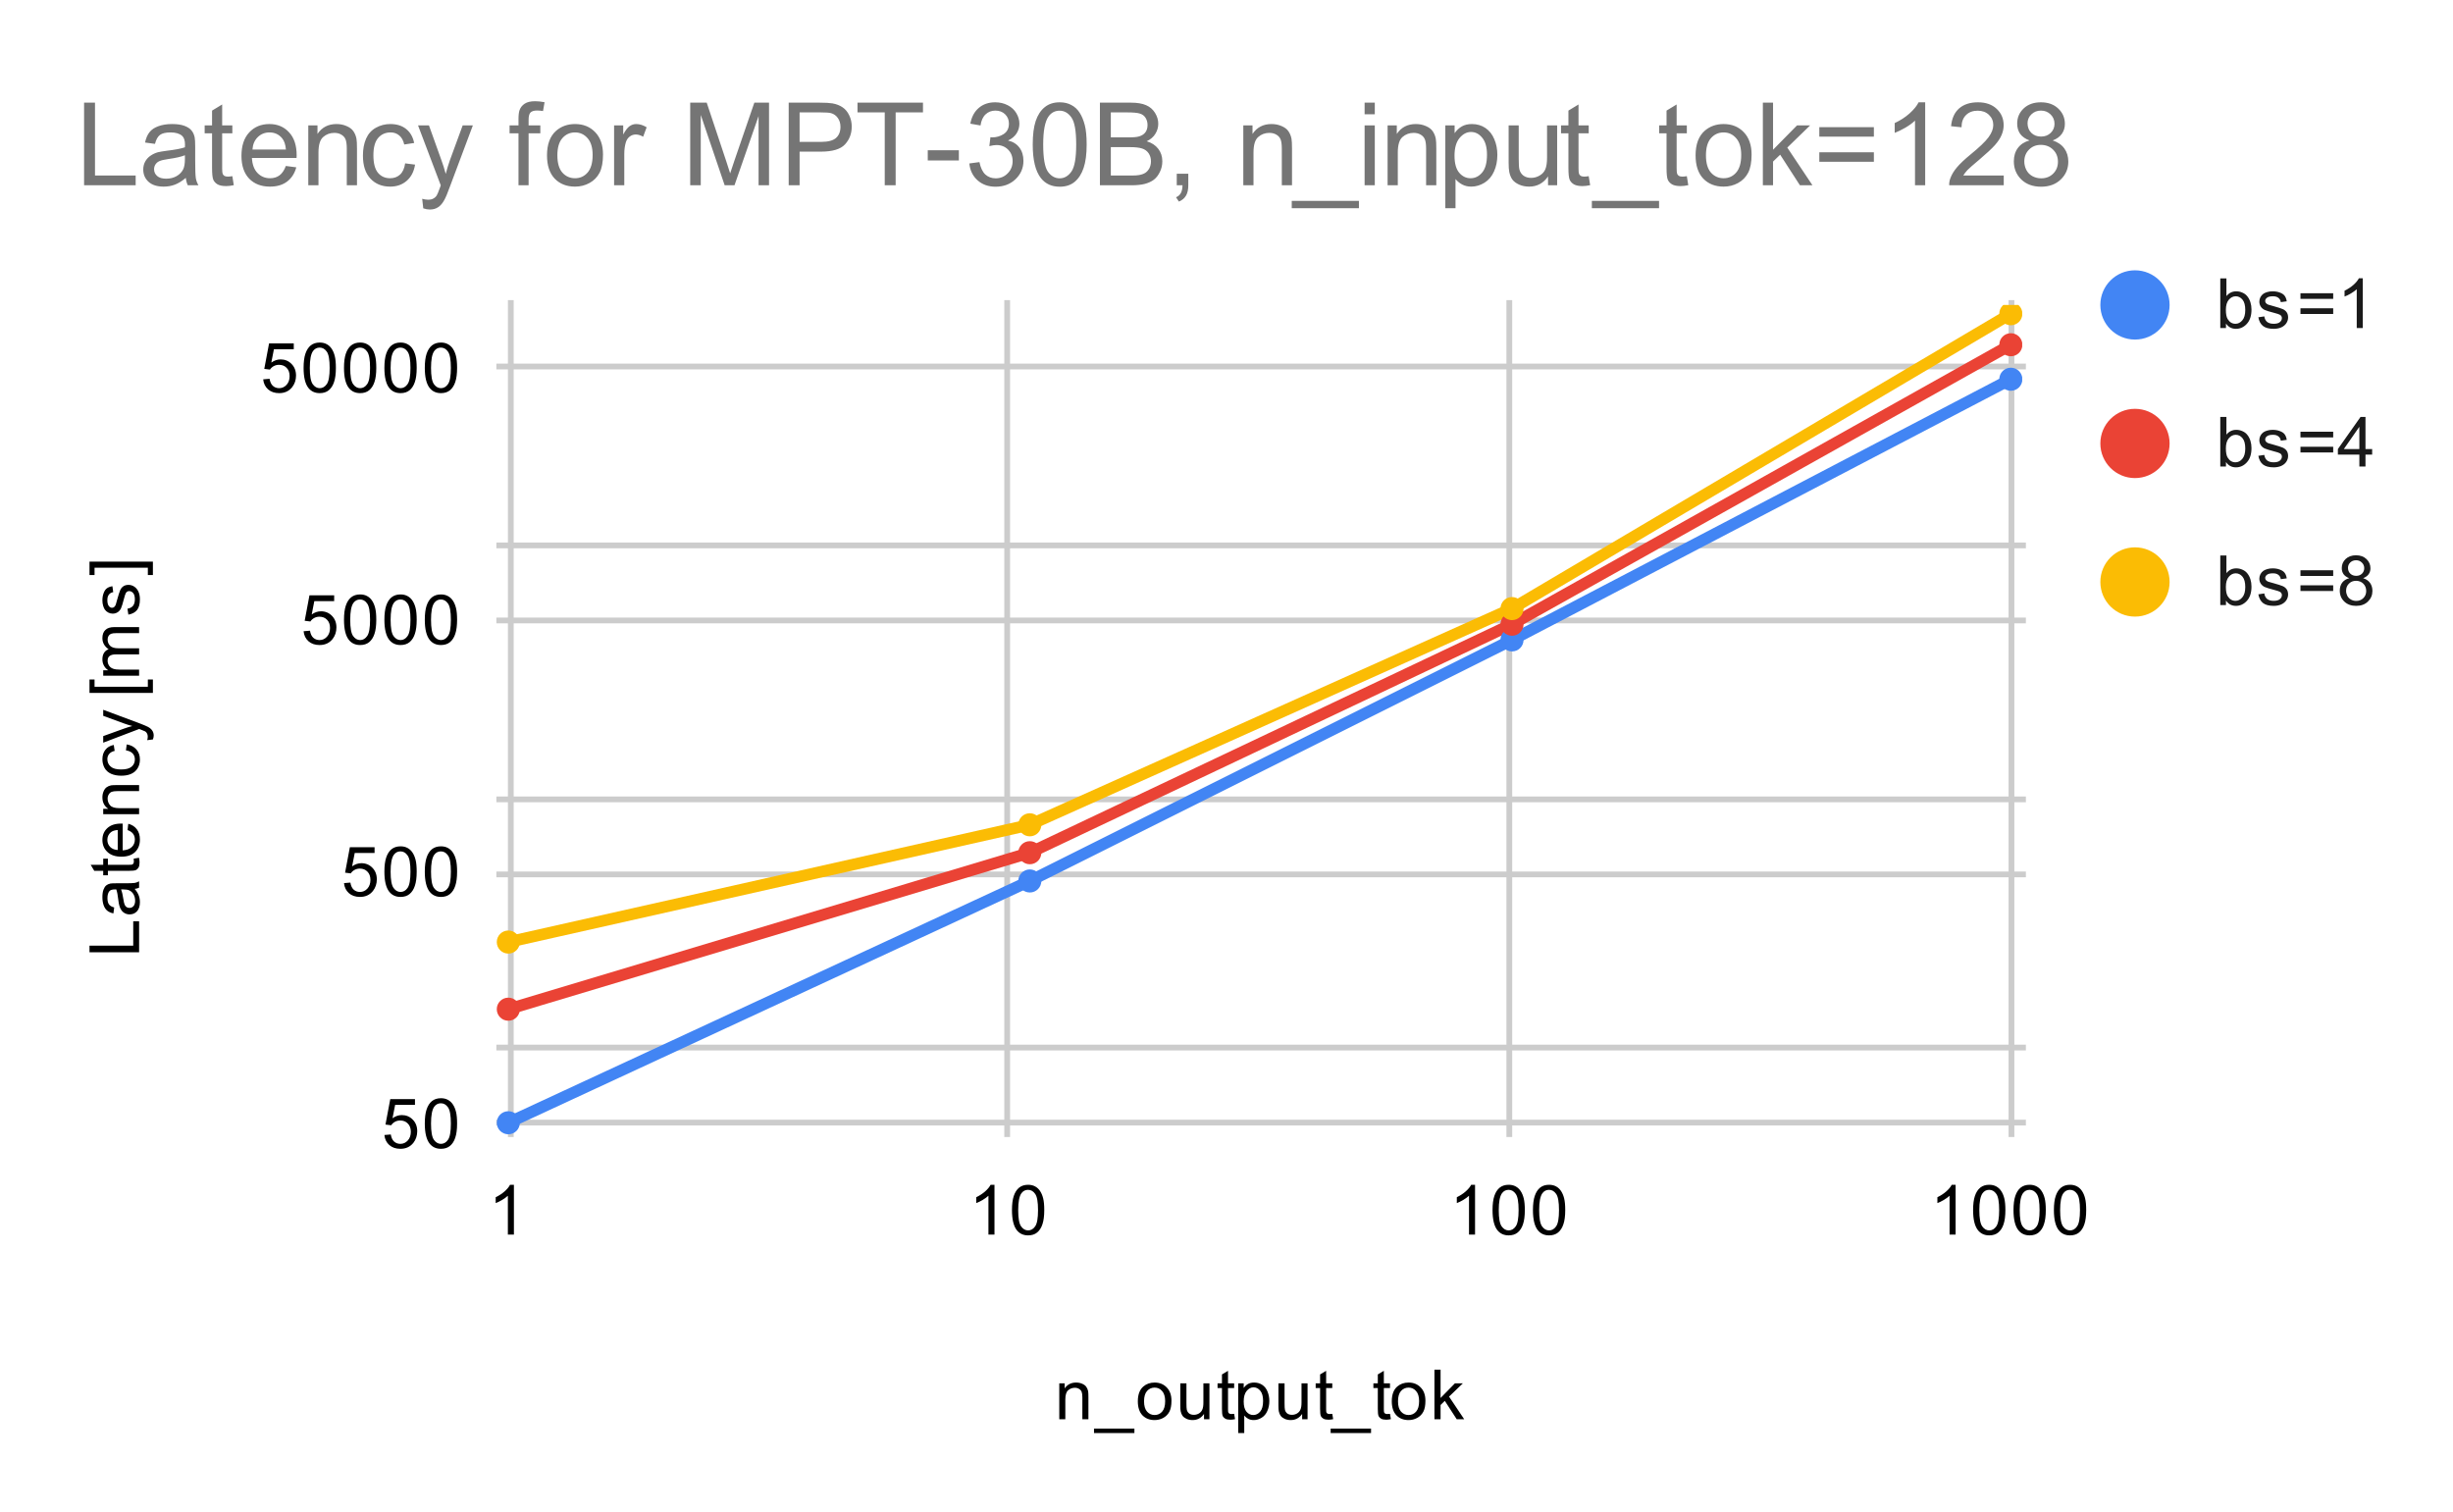 <svg version="1.1" viewBox="0.0 0.0 425.0 262.0" fill="none" stroke="none" stroke-linecap="square" stroke-miterlimit="10" width="425" height="262" xmlns:xlink="http://www.w3.org/1999/xlink" xmlns="http://www.w3.org/2000/svg"><path fill="#ffffff" d="M0 0L425.0 0L425.0 262.0L0 262.0L0 0Z" fill-rule="nonzero"/><path stroke="#cccccc" stroke-width="1.0" stroke-linecap="butt" d="M88.5 52.5L88.5 196.5" fill-rule="nonzero"/><path stroke="#cccccc" stroke-width="1.0" stroke-linecap="butt" d="M174.5 52.5L174.5 196.5" fill-rule="nonzero"/><path stroke="#cccccc" stroke-width="1.0" stroke-linecap="butt" d="M261.5 52.5L261.5 196.5" fill-rule="nonzero"/><path stroke="#cccccc" stroke-width="1.0" stroke-linecap="butt" d="M348.5 52.5L348.5 196.5" fill-rule="nonzero"/><path stroke="#cccccc" stroke-width="1.0" stroke-linecap="butt" d="M86.5 194.5L350.5 194.5" fill-rule="nonzero"/><path stroke="#cccccc" stroke-width="1.0" stroke-linecap="butt" d="M86.5 181.5L350.5 181.5" fill-rule="nonzero"/><path stroke="#cccccc" stroke-width="1.0" stroke-linecap="butt" d="M86.5 151.5L350.5 151.5" fill-rule="nonzero"/><path stroke="#cccccc" stroke-width="1.0" stroke-linecap="butt" d="M86.5 138.5L350.5 138.5" fill-rule="nonzero"/><path stroke="#cccccc" stroke-width="1.0" stroke-linecap="butt" d="M86.5 107.5L350.5 107.5" fill-rule="nonzero"/><path stroke="#cccccc" stroke-width="1.0" stroke-linecap="butt" d="M86.5 94.5L350.5 94.5" fill-rule="nonzero"/><path stroke="#cccccc" stroke-width="1.0" stroke-linecap="butt" d="M86.5 63.5L350.5 63.5" fill-rule="nonzero"/><clipPath id="id_0"><path d="M86.1 52.833L350.362 52.833L350.362 196.9L86.1 196.9L86.1 52.833Z" clip-rule="nonzero"/></clipPath><path stroke="#4285f4" stroke-width="2.0" stroke-linecap="butt" clip-path="url(#id_0)" d="M88.07 194.528L178.423 152.636L261.968 110.868L348.392 65.706" fill-rule="nonzero"/><path stroke="#ea4335" stroke-width="2.0" stroke-linecap="butt" clip-path="url(#id_0)" d="M88.07 174.854L178.423 147.741L261.968 108.152L348.392 59.73" fill-rule="nonzero"/><path stroke="#fbbc04" stroke-width="2.0" stroke-linecap="butt" clip-path="url(#id_0)" d="M88.07 163.222L178.423 142.905L261.968 105.445L348.392 54.356" fill-rule="nonzero"/><path fill="#4285f4" clip-path="url(#id_0)" d="M90.07 194.528C90.07 195.632 89.175 196.528 88.07 196.528C86.966 196.528 86.07 195.632 86.07 194.528C86.07 193.423 86.966 192.528 88.07 192.528C89.175 192.528 90.07 193.423 90.07 194.528Z" fill-rule="nonzero"/><path fill="#4285f4" clip-path="url(#id_0)" d="M180.423 152.636C180.423 153.74 179.527 154.636 178.423 154.636C177.318 154.636 176.423 153.74 176.423 152.636C176.423 151.531 177.318 150.636 178.423 150.636C179.527 150.636 180.423 151.531 180.423 152.636Z" fill-rule="nonzero"/><path fill="#4285f4" clip-path="url(#id_0)" d="M263.968 110.868C263.968 111.972 263.072 112.868 261.968 112.868C260.863 112.868 259.968 111.972 259.968 110.868C259.968 109.763 260.863 108.868 261.968 108.868C263.072 108.868 263.968 109.763 263.968 110.868Z" fill-rule="nonzero"/><path fill="#4285f4" clip-path="url(#id_0)" d="M350.392 65.706C350.392 66.811 349.497 67.706 348.392 67.706C347.287 67.706 346.392 66.811 346.392 65.706C346.392 64.602 347.287 63.706 348.392 63.706C349.497 63.706 350.392 64.602 350.392 65.706Z" fill-rule="nonzero"/><path fill="#ea4335" clip-path="url(#id_0)" d="M90.07 174.854C90.07 175.958 89.175 176.854 88.07 176.854C86.966 176.854 86.07 175.958 86.07 174.854C86.07 173.749 86.966 172.854 88.07 172.854C89.175 172.854 90.07 173.749 90.07 174.854Z" fill-rule="nonzero"/><path fill="#ea4335" clip-path="url(#id_0)" d="M180.423 147.741C180.423 148.846 179.527 149.741 178.423 149.741C177.318 149.741 176.423 148.846 176.423 147.741C176.423 146.637 177.318 145.741 178.423 145.741C179.527 145.741 180.423 146.637 180.423 147.741Z" fill-rule="nonzero"/><path fill="#ea4335" clip-path="url(#id_0)" d="M263.968 108.152C263.968 109.256 263.072 110.152 261.968 110.152C260.863 110.152 259.968 109.256 259.968 108.152C259.968 107.047 260.863 106.152 261.968 106.152C263.072 106.152 263.968 107.047 263.968 108.152Z" fill-rule="nonzero"/><path fill="#ea4335" clip-path="url(#id_0)" d="M350.392 59.73C350.392 60.835 349.497 61.73 348.392 61.73C347.287 61.73 346.392 60.835 346.392 59.73C346.392 58.626 347.287 57.73 348.392 57.73C349.497 57.73 350.392 58.626 350.392 59.73Z" fill-rule="nonzero"/><path fill="#fbbc04" clip-path="url(#id_0)" d="M90.07 163.222C90.07 164.327 89.175 165.222 88.07 165.222C86.966 165.222 86.07 164.327 86.07 163.222C86.07 162.118 86.966 161.222 88.07 161.222C89.175 161.222 90.07 162.118 90.07 163.222Z" fill-rule="nonzero"/><path fill="#fbbc04" clip-path="url(#id_0)" d="M180.423 142.905C180.423 144.009 179.527 144.905 178.423 144.905C177.318 144.905 176.423 144.009 176.423 142.905C176.423 141.8 177.318 140.905 178.423 140.905C179.527 140.905 180.423 141.8 180.423 142.905Z" fill-rule="nonzero"/><path fill="#fbbc04" clip-path="url(#id_0)" d="M263.968 105.445C263.968 106.55 263.072 107.445 261.968 107.445C260.863 107.445 259.968 106.55 259.968 105.445C259.968 104.341 260.863 103.445 261.968 103.445C263.072 103.445 263.968 104.341 263.968 105.445Z" fill-rule="nonzero"/><path fill="#fbbc04" clip-path="url(#id_0)" d="M350.392 54.356C350.392 55.46 349.497 56.356 348.392 56.356C347.287 56.356 346.392 55.46 346.392 54.356C346.392 53.251 347.287 52.356 348.392 52.356C349.497 52.356 350.392 53.251 350.392 54.356Z" fill-rule="nonzero"/><path fill="#000000" d="M183.528 245.9L183.528 239.681L184.465 239.681L184.465 240.556Q185.153 239.541 186.45 239.541Q187.012 239.541 187.481 239.744Q187.965 239.947 188.2 240.275Q188.434 240.603 188.528 241.041Q188.575 241.338 188.575 242.072L188.575 245.9L187.528 245.9L187.528 242.119Q187.528 241.463 187.403 241.15Q187.278 240.838 186.965 240.65Q186.653 240.447 186.231 240.447Q185.559 240.447 185.059 240.884Q184.575 241.306 184.575 242.494L184.575 245.9L183.528 245.9ZM189.544 248.291L189.544 247.525L196.544 247.525L196.544 248.291L189.544 248.291ZM197.137 242.791Q197.137 241.056 198.09 240.228Q198.887 239.541 200.044 239.541Q201.325 239.541 202.137 240.384Q202.965 241.213 202.965 242.697Q202.965 243.9 202.606 244.588Q202.247 245.275 201.544 245.666Q200.856 246.041 200.044 246.041Q198.747 246.041 197.934 245.213Q197.137 244.369 197.137 242.791ZM198.215 242.791Q198.215 243.978 198.731 244.572Q199.262 245.166 200.044 245.166Q200.84 245.166 201.356 244.572Q201.872 243.978 201.872 242.759Q201.872 241.603 201.34 241.009Q200.825 240.416 200.044 240.416Q199.262 240.416 198.731 241.009Q198.215 241.588 198.215 242.791ZM208.606 245.9L208.606 244.978Q207.872 246.041 206.622 246.041Q206.075 246.041 205.59 245.838Q205.122 245.619 204.887 245.306Q204.653 244.978 204.559 244.509Q204.497 244.213 204.497 243.525L204.497 239.681L205.559 239.681L205.559 243.134Q205.559 243.947 205.622 244.244Q205.715 244.65 206.028 244.9Q206.356 245.134 206.84 245.134Q207.309 245.134 207.715 244.9Q208.137 244.65 208.309 244.228Q208.497 243.806 208.497 243.009L208.497 239.681L209.544 239.681L209.544 245.9L208.606 245.9ZM213.825 244.963L213.981 245.884Q213.528 245.978 213.184 245.978Q212.606 245.978 212.294 245.806Q211.981 245.619 211.84 245.322Q211.715 245.025 211.715 244.072L211.715 240.494L210.95 240.494L210.95 239.681L211.715 239.681L211.715 238.134L212.762 237.509L212.762 239.681L213.825 239.681L213.825 240.494L212.762 240.494L212.762 244.134Q212.762 244.588 212.809 244.713Q212.872 244.838 212.997 244.916Q213.122 244.994 213.356 244.994Q213.544 244.994 213.825 244.963ZM214.528 248.291L214.528 239.681L215.481 239.681L215.481 240.478Q215.825 240.009 216.247 239.775Q216.684 239.541 217.294 239.541Q218.09 239.541 218.7 239.947Q219.309 240.353 219.606 241.103Q219.919 241.853 219.919 242.744Q219.919 243.697 219.575 244.463Q219.247 245.228 218.59 245.634Q217.934 246.041 217.215 246.041Q216.684 246.041 216.262 245.822Q215.84 245.588 215.575 245.259L215.575 248.291L214.528 248.291ZM215.481 242.822Q215.481 244.025 215.965 244.603Q216.45 245.166 217.137 245.166Q217.84 245.166 218.34 244.572Q218.84 243.978 218.84 242.728Q218.84 241.541 218.356 240.963Q217.872 240.369 217.184 240.369Q216.512 240.369 215.997 240.994Q215.481 241.619 215.481 242.822ZM225.606 245.9L225.606 244.978Q224.872 246.041 223.622 246.041Q223.075 246.041 222.59 245.838Q222.122 245.619 221.887 245.306Q221.653 244.978 221.559 244.509Q221.497 244.213 221.497 243.525L221.497 239.681L222.559 239.681L222.559 243.134Q222.559 243.947 222.622 244.244Q222.715 244.65 223.028 244.9Q223.356 245.134 223.84 245.134Q224.309 245.134 224.715 244.9Q225.137 244.65 225.309 244.228Q225.497 243.806 225.497 243.009L225.497 239.681L226.544 239.681L226.544 245.9L225.606 245.9ZM230.825 244.963L230.981 245.884Q230.528 245.978 230.184 245.978Q229.606 245.978 229.294 245.806Q228.981 245.619 228.84 245.322Q228.715 245.025 228.715 244.072L228.715 240.494L227.95 240.494L227.95 239.681L228.715 239.681L228.715 238.134L229.762 237.509L229.762 239.681L230.825 239.681L230.825 240.494L229.762 240.494L229.762 244.134Q229.762 244.588 229.809 244.713Q229.872 244.838 229.997 244.916Q230.122 244.994 230.356 244.994Q230.544 244.994 230.825 244.963ZM230.544 248.291L230.544 247.525L237.544 247.525L237.544 248.291L230.544 248.291ZM240.825 244.963L240.981 245.884Q240.528 245.978 240.184 245.978Q239.606 245.978 239.294 245.806Q238.981 245.619 238.84 245.322Q238.715 245.025 238.715 244.072L238.715 240.494L237.95 240.494L237.95 239.681L238.715 239.681L238.715 238.134L239.762 237.509L239.762 239.681L240.825 239.681L240.825 240.494L239.762 240.494L239.762 244.134Q239.762 244.588 239.809 244.713Q239.872 244.838 239.997 244.916Q240.122 244.994 240.356 244.994Q240.544 244.994 240.825 244.963ZM241.137 242.791Q241.137 241.056 242.09 240.228Q242.887 239.541 244.044 239.541Q245.325 239.541 246.137 240.384Q246.965 241.213 246.965 242.697Q246.965 243.9 246.606 244.588Q246.247 245.275 245.544 245.666Q244.856 246.041 244.044 246.041Q242.747 246.041 241.934 245.213Q241.137 244.369 241.137 242.791ZM242.215 242.791Q242.215 243.978 242.731 244.572Q243.262 245.166 244.044 245.166Q244.84 245.166 245.356 244.572Q245.872 243.978 245.872 242.759Q245.872 241.603 245.34 241.009Q244.825 240.416 244.044 240.416Q243.262 240.416 242.731 241.009Q242.215 241.588 242.215 242.791ZM248.528 245.9L248.528 237.306L249.59 237.306L249.59 242.213L252.075 239.681L253.45 239.681L251.059 241.978L253.684 245.9L252.387 245.9L250.325 242.713L249.59 243.431L249.59 245.9L248.528 245.9Z" fill-rule="nonzero"/><path fill="#000000" d="M24.1 164.992L15.506 164.992L15.506 163.851L23.084 163.851L23.084 159.617L24.1 159.617L24.1 164.992ZM23.334 154.007Q23.834 154.601 24.037 155.148Q24.241 155.679 24.241 156.304Q24.241 157.335 23.741 157.882Q23.241 158.429 22.459 158.429Q22.006 158.429 21.631 158.226Q21.241 158.023 21.022 157.679Q20.787 157.335 20.678 156.914Q20.584 156.617 20.506 155.976Q20.366 154.71 20.147 154.101Q19.928 154.101 19.881 154.101Q19.225 154.101 18.959 154.398Q18.616 154.804 18.616 155.601Q18.616 156.335 18.881 156.695Q19.131 157.054 19.787 157.226L19.647 158.257Q18.991 158.117 18.584 157.789Q18.178 157.46 17.959 156.851Q17.741 156.242 17.741 155.445Q17.741 154.648 17.928 154.148Q18.116 153.648 18.397 153.414Q18.678 153.179 19.116 153.085Q19.381 153.039 20.084 153.039L21.491 153.039Q22.959 153.039 23.35 152.976Q23.741 152.898 24.1 152.695L24.1 153.804Q23.772 153.96 23.334 154.007ZM20.975 154.101Q21.209 154.679 21.381 155.82Q21.475 156.476 21.6 156.742Q21.709 157.007 21.928 157.164Q22.147 157.304 22.428 157.304Q22.85 157.304 23.131 156.992Q23.412 156.664 23.412 156.054Q23.412 155.445 23.147 154.976Q22.881 154.492 22.412 154.273Q22.053 154.101 21.366 154.101L20.975 154.101ZM23.162 148.773L24.084 148.617Q24.178 149.07 24.178 149.414Q24.178 149.992 24.006 150.304Q23.819 150.617 23.522 150.757Q23.225 150.882 22.272 150.882L18.694 150.882L18.694 151.648L17.881 151.648L17.881 150.882L16.334 150.882L15.709 149.835L17.881 149.835L17.881 148.773L18.694 148.773L18.694 149.835L22.334 149.835Q22.787 149.835 22.912 149.789Q23.037 149.726 23.116 149.601Q23.194 149.476 23.194 149.242Q23.194 149.054 23.162 148.773ZM22.1 143.82L22.225 142.726Q23.178 142.976 23.709 143.679Q24.241 144.382 24.241 145.46Q24.241 146.82 23.397 147.632Q22.553 148.429 21.037 148.429Q19.475 148.429 18.616 147.617Q17.741 146.804 17.741 145.523Q17.741 144.273 18.584 143.492Q19.428 142.695 20.975 142.695Q21.069 142.695 21.256 142.695L21.256 147.335Q22.287 147.273 22.834 146.757Q23.366 146.242 23.366 145.46Q23.366 144.882 23.069 144.476Q22.756 144.054 22.1 143.82ZM20.397 147.273L20.397 143.804Q19.6 143.867 19.209 144.195Q18.6 144.71 18.6 145.507Q18.6 146.242 19.084 146.742Q19.569 147.226 20.397 147.273ZM24.1 141.07L17.881 141.07L17.881 140.132L18.756 140.132Q17.741 139.445 17.741 138.148Q17.741 137.585 17.944 137.117Q18.147 136.632 18.475 136.398Q18.803 136.164 19.241 136.07Q19.537 136.023 20.272 136.023L24.1 136.023L24.1 137.07L20.319 137.07Q19.662 137.07 19.35 137.195Q19.037 137.32 18.85 137.632Q18.647 137.945 18.647 138.367Q18.647 139.039 19.084 139.539Q19.506 140.023 20.694 140.023L24.1 140.023L24.1 141.07ZM21.819 130.007L21.959 128.976Q23.022 129.148 23.631 129.851Q24.241 130.554 24.241 131.57Q24.241 132.851 23.412 133.632Q22.569 134.398 21.006 134.398Q20.006 134.398 19.256 134.07Q18.491 133.726 18.116 133.054Q17.741 132.367 17.741 131.554Q17.741 130.554 18.256 129.914Q18.756 129.257 19.709 129.07L19.866 130.101Q19.241 130.242 18.928 130.617Q18.6 130.992 18.6 131.523Q18.6 132.32 19.178 132.82Q19.741 133.32 20.975 133.32Q22.241 133.32 22.803 132.835Q23.366 132.351 23.366 131.585Q23.366 130.96 22.991 130.554Q22.616 130.132 21.819 130.007ZM26.491 128.117L25.506 128.242Q25.6 127.898 25.6 127.632Q25.6 127.289 25.475 127.085Q25.366 126.867 25.162 126.726Q24.991 126.632 24.366 126.398Q24.287 126.382 24.116 126.304L17.881 128.679L17.881 127.539L21.475 126.242Q22.162 125.992 22.928 125.789Q22.194 125.601 21.506 125.351L17.881 124.023L17.881 122.976L24.209 125.335Q25.225 125.726 25.616 125.929Q26.147 126.21 26.381 126.585Q26.631 126.945 26.631 127.445Q26.631 127.742 26.491 128.117ZM26.491 120.054L15.506 120.054L15.506 117.726L16.381 117.726L16.381 118.992L25.616 118.992L25.616 117.726L26.491 117.726L26.491 120.054ZM24.1 117.07L17.881 117.07L17.881 116.132L18.756 116.132Q18.287 115.835 18.022 115.351Q17.741 114.867 17.741 114.242Q17.741 113.554 18.022 113.117Q18.303 112.664 18.819 112.492Q17.741 111.742 17.741 110.57Q17.741 109.632 18.256 109.148Q18.756 108.648 19.834 108.648L24.1 108.648L24.1 109.695L20.178 109.695Q19.553 109.695 19.272 109.804Q18.991 109.898 18.819 110.164Q18.647 110.429 18.647 110.804Q18.647 111.46 19.084 111.898Q19.522 112.32 20.491 112.32L24.1 112.32L24.1 113.382L20.053 113.382Q19.35 113.382 19.006 113.648Q18.647 113.898 18.647 114.476Q18.647 114.929 18.881 115.304Q19.116 115.679 19.569 115.851Q20.022 116.023 20.866 116.023L24.1 116.023L24.1 117.07ZM22.241 106.492L22.084 105.46Q22.709 105.367 23.037 104.976Q23.366 104.57 23.366 103.835Q23.366 103.117 23.084 102.773Q22.787 102.414 22.381 102.414Q22.022 102.414 21.819 102.726Q21.678 102.945 21.459 103.804Q21.162 104.96 20.959 105.414Q20.741 105.851 20.366 106.085Q19.991 106.32 19.522 106.32Q19.116 106.32 18.756 106.132Q18.397 105.945 18.162 105.617Q17.991 105.367 17.866 104.945Q17.741 104.523 17.741 104.023Q17.741 103.304 17.959 102.757Q18.162 102.195 18.522 101.929Q18.881 101.664 19.475 101.57L19.616 102.601Q19.147 102.664 18.881 103.007Q18.6 103.335 18.6 103.96Q18.6 104.679 18.85 104.992Q19.084 105.304 19.412 105.304Q19.616 105.304 19.772 105.179Q19.944 105.039 20.053 104.773Q20.116 104.617 20.319 103.835Q20.631 102.71 20.819 102.273Q21.006 101.835 21.366 101.585Q21.725 101.335 22.272 101.335Q22.803 101.335 23.272 101.648Q23.725 101.945 23.991 102.523Q24.241 103.101 24.241 103.835Q24.241 105.054 23.741 105.695Q23.225 106.32 22.241 106.492ZM26.491 97.304L26.491 99.632L25.616 99.632L25.616 98.367L16.381 98.367L16.381 99.632L15.506 99.632L15.506 97.304L26.491 97.304Z" fill-rule="nonzero"/><path fill="#000000" d="M66.6 196.653L67.709 196.559Q67.834 197.372 68.272 197.778Q68.725 198.184 69.366 198.184Q70.116 198.184 70.647 197.606Q71.178 197.028 71.178 196.091Q71.178 195.184 70.662 194.669Q70.162 194.137 69.334 194.137Q68.834 194.137 68.412 194.372Q68.006 194.606 67.772 194.966L66.787 194.841L67.616 190.434L71.897 190.434L71.897 191.434L68.459 191.434L68.006 193.747Q68.772 193.2 69.616 193.2Q70.741 193.2 71.506 193.981Q72.287 194.762 72.287 195.997Q72.287 197.153 71.616 198.012Q70.787 199.044 69.366 199.044Q68.194 199.044 67.444 198.387Q66.709 197.731 66.6 196.653ZM73.6 194.669Q73.6 193.137 73.912 192.216Q74.225 191.278 74.834 190.778Q75.459 190.278 76.397 190.278Q77.084 190.278 77.6 190.559Q78.131 190.841 78.475 191.372Q78.819 191.887 79.006 192.637Q79.194 193.387 79.194 194.669Q79.194 196.184 78.881 197.106Q78.584 198.028 77.959 198.544Q77.35 199.044 76.397 199.044Q75.162 199.044 74.444 198.153Q73.6 197.091 73.6 194.669ZM74.678 194.669Q74.678 196.778 75.178 197.481Q75.678 198.184 76.397 198.184Q77.131 198.184 77.616 197.481Q78.116 196.778 78.116 194.669Q78.116 192.544 77.616 191.856Q77.131 191.153 76.381 191.153Q75.662 191.153 75.225 191.762Q74.678 192.544 74.678 194.669Z" fill-rule="nonzero"/><path fill="#000000" d="M59.6 153.01L60.709 152.916Q60.834 153.729 61.272 154.135Q61.725 154.541 62.366 154.541Q63.116 154.541 63.647 153.963Q64.178 153.385 64.178 152.448Q64.178 151.541 63.663 151.026Q63.163 150.494 62.334 150.494Q61.834 150.494 61.413 150.729Q61.006 150.963 60.772 151.323L59.788 151.198L60.616 146.791L64.897 146.791L64.897 147.791L61.459 147.791L61.006 150.104Q61.772 149.557 62.616 149.557Q63.741 149.557 64.506 150.338Q65.287 151.119 65.287 152.354Q65.287 153.51 64.616 154.369Q63.788 155.401 62.366 155.401Q61.194 155.401 60.444 154.744Q59.709 154.088 59.6 153.01ZM66.6 151.026Q66.6 149.494 66.912 148.573Q67.225 147.635 67.834 147.135Q68.459 146.635 69.397 146.635Q70.084 146.635 70.6 146.916Q71.131 147.198 71.475 147.729Q71.819 148.244 72.006 148.994Q72.194 149.744 72.194 151.026Q72.194 152.541 71.881 153.463Q71.584 154.385 70.959 154.901Q70.35 155.401 69.397 155.401Q68.162 155.401 67.444 154.51Q66.6 153.448 66.6 151.026ZM67.678 151.026Q67.678 153.135 68.178 153.838Q68.678 154.541 69.397 154.541Q70.131 154.541 70.616 153.838Q71.116 153.135 71.116 151.026Q71.116 148.901 70.616 148.213Q70.131 147.51 69.381 147.51Q68.662 147.51 68.225 148.119Q67.678 148.901 67.678 151.026ZM73.6 151.026Q73.6 149.494 73.912 148.573Q74.225 147.635 74.834 147.135Q75.459 146.635 76.397 146.635Q77.084 146.635 77.6 146.916Q78.131 147.198 78.475 147.729Q78.819 148.244 79.006 148.994Q79.194 149.744 79.194 151.026Q79.194 152.541 78.881 153.463Q78.584 154.385 77.959 154.901Q77.35 155.401 76.397 155.401Q75.162 155.401 74.444 154.51Q73.6 153.448 73.6 151.026ZM74.678 151.026Q74.678 153.135 75.178 153.838Q75.678 154.541 76.397 154.541Q77.131 154.541 77.616 153.838Q78.116 153.135 78.116 151.026Q78.116 148.901 77.616 148.213Q77.131 147.51 76.381 147.51Q75.662 147.51 75.225 148.119Q74.678 148.901 74.678 151.026Z" fill-rule="nonzero"/><path fill="#000000" d="M52.6 109.367L53.709 109.273Q53.834 110.086 54.272 110.492Q54.725 110.898 55.366 110.898Q56.116 110.898 56.647 110.32Q57.178 109.742 57.178 108.805Q57.178 107.898 56.663 107.383Q56.163 106.851 55.334 106.851Q54.834 106.851 54.413 107.086Q54.006 107.32 53.772 107.68L52.788 107.555L53.616 103.148L57.897 103.148L57.897 104.148L54.459 104.148L54.006 106.461Q54.772 105.914 55.616 105.914Q56.741 105.914 57.506 106.695Q58.288 107.476 58.288 108.711Q58.288 109.867 57.616 110.726Q56.788 111.758 55.366 111.758Q54.194 111.758 53.444 111.101Q52.709 110.445 52.6 109.367ZM59.6 107.383Q59.6 105.851 59.913 104.93Q60.225 103.992 60.834 103.492Q61.459 102.992 62.397 102.992Q63.084 102.992 63.6 103.273Q64.131 103.555 64.475 104.086Q64.819 104.601 65.006 105.351Q65.194 106.101 65.194 107.383Q65.194 108.898 64.881 109.82Q64.584 110.742 63.959 111.258Q63.35 111.758 62.397 111.758Q61.163 111.758 60.444 110.867Q59.6 109.805 59.6 107.383ZM60.678 107.383Q60.678 109.492 61.178 110.195Q61.678 110.898 62.397 110.898Q63.131 110.898 63.616 110.195Q64.116 109.492 64.116 107.383Q64.116 105.258 63.616 104.57Q63.131 103.867 62.381 103.867Q61.663 103.867 61.225 104.476Q60.678 105.258 60.678 107.383ZM66.6 107.383Q66.6 105.851 66.912 104.93Q67.225 103.992 67.834 103.492Q68.459 102.992 69.397 102.992Q70.084 102.992 70.6 103.273Q71.131 103.555 71.475 104.086Q71.819 104.601 72.006 105.351Q72.194 106.101 72.194 107.383Q72.194 108.898 71.881 109.82Q71.584 110.742 70.959 111.258Q70.35 111.758 69.397 111.758Q68.162 111.758 67.444 110.867Q66.6 109.805 66.6 107.383ZM67.678 107.383Q67.678 109.492 68.178 110.195Q68.678 110.898 69.397 110.898Q70.131 110.898 70.616 110.195Q71.116 109.492 71.116 107.383Q71.116 105.258 70.616 104.57Q70.131 103.867 69.381 103.867Q68.662 103.867 68.225 104.476Q67.678 105.258 67.678 107.383ZM73.6 107.383Q73.6 105.851 73.912 104.93Q74.225 103.992 74.834 103.492Q75.459 102.992 76.397 102.992Q77.084 102.992 77.6 103.273Q78.131 103.555 78.475 104.086Q78.819 104.601 79.006 105.351Q79.194 106.101 79.194 107.383Q79.194 108.898 78.881 109.82Q78.584 110.742 77.959 111.258Q77.35 111.758 76.397 111.758Q75.162 111.758 74.444 110.867Q73.6 109.805 73.6 107.383ZM74.678 107.383Q74.678 109.492 75.178 110.195Q75.678 110.898 76.397 110.898Q77.131 110.898 77.616 110.195Q78.116 109.492 78.116 107.383Q78.116 105.258 77.616 104.57Q77.131 103.867 76.381 103.867Q75.662 103.867 75.225 104.476Q74.678 105.258 74.678 107.383Z" fill-rule="nonzero"/><path fill="#000000" d="M45.6 65.724L46.709 65.63Q46.834 66.443 47.272 66.849Q47.725 67.255 48.366 67.255Q49.116 67.255 49.647 66.677Q50.178 66.099 50.178 65.162Q50.178 64.255 49.663 63.74Q49.163 63.209 48.334 63.209Q47.834 63.209 47.413 63.443Q47.006 63.677 46.772 64.037L45.788 63.912L46.616 59.505L50.897 59.505L50.897 60.505L47.459 60.505L47.006 62.818Q47.772 62.271 48.616 62.271Q49.741 62.271 50.506 63.052Q51.288 63.834 51.288 65.068Q51.288 66.224 50.616 67.084Q49.788 68.115 48.366 68.115Q47.194 68.115 46.444 67.459Q45.709 66.802 45.6 65.724ZM52.6 63.74Q52.6 62.209 52.913 61.287Q53.225 60.349 53.834 59.849Q54.459 59.349 55.397 59.349Q56.084 59.349 56.6 59.63Q57.131 59.912 57.475 60.443Q57.819 60.959 58.006 61.709Q58.194 62.459 58.194 63.74Q58.194 65.255 57.881 66.177Q57.584 67.099 56.959 67.615Q56.35 68.115 55.397 68.115Q54.163 68.115 53.444 67.224Q52.6 66.162 52.6 63.74ZM53.678 63.74Q53.678 65.849 54.178 66.552Q54.678 67.255 55.397 67.255Q56.131 67.255 56.616 66.552Q57.116 65.849 57.116 63.74Q57.116 61.615 56.616 60.927Q56.131 60.224 55.381 60.224Q54.663 60.224 54.225 60.834Q53.678 61.615 53.678 63.74ZM59.6 63.74Q59.6 62.209 59.913 61.287Q60.225 60.349 60.834 59.849Q61.459 59.349 62.397 59.349Q63.084 59.349 63.6 59.63Q64.131 59.912 64.475 60.443Q64.819 60.959 65.006 61.709Q65.194 62.459 65.194 63.74Q65.194 65.255 64.881 66.177Q64.584 67.099 63.959 67.615Q63.35 68.115 62.397 68.115Q61.163 68.115 60.444 67.224Q59.6 66.162 59.6 63.74ZM60.678 63.74Q60.678 65.849 61.178 66.552Q61.678 67.255 62.397 67.255Q63.131 67.255 63.616 66.552Q64.116 65.849 64.116 63.74Q64.116 61.615 63.616 60.927Q63.131 60.224 62.381 60.224Q61.663 60.224 61.225 60.834Q60.678 61.615 60.678 63.74ZM66.6 63.74Q66.6 62.209 66.912 61.287Q67.225 60.349 67.834 59.849Q68.459 59.349 69.397 59.349Q70.084 59.349 70.6 59.63Q71.131 59.912 71.475 60.443Q71.819 60.959 72.006 61.709Q72.194 62.459 72.194 63.74Q72.194 65.255 71.881 66.177Q71.584 67.099 70.959 67.615Q70.35 68.115 69.397 68.115Q68.162 68.115 67.444 67.224Q66.6 66.162 66.6 63.74ZM67.678 63.74Q67.678 65.849 68.178 66.552Q68.678 67.255 69.397 67.255Q70.131 67.255 70.616 66.552Q71.116 65.849 71.116 63.74Q71.116 61.615 70.616 60.927Q70.131 60.224 69.381 60.224Q68.662 60.224 68.225 60.834Q67.678 61.615 67.678 63.74ZM73.6 63.74Q73.6 62.209 73.912 61.287Q74.225 60.349 74.834 59.849Q75.459 59.349 76.397 59.349Q77.084 59.349 77.6 59.63Q78.131 59.912 78.475 60.443Q78.819 60.959 79.006 61.709Q79.194 62.459 79.194 63.74Q79.194 65.255 78.881 66.177Q78.584 67.099 77.959 67.615Q77.35 68.115 76.397 68.115Q75.162 68.115 74.444 67.224Q73.6 66.162 73.6 63.74ZM74.678 63.74Q74.678 65.849 75.178 66.552Q75.678 67.255 76.397 67.255Q77.131 67.255 77.616 66.552Q78.116 65.849 78.116 63.74Q78.116 61.615 77.616 60.927Q77.131 60.224 76.381 60.224Q75.662 60.224 75.225 60.834Q74.678 61.615 74.678 63.74Z" fill-rule="nonzero"/><path fill="#000000" d="M89.039 213.9L87.992 213.9L87.992 207.181Q87.601 207.541 86.976 207.916Q86.367 208.275 85.883 208.447L85.883 207.431Q86.758 207.009 87.414 206.431Q88.086 205.838 88.367 205.275L89.039 205.275L89.039 213.9Z" fill-rule="nonzero"/><path fill="#000000" d="M172.3 213.9L171.253 213.9L171.253 207.181Q170.863 207.541 170.238 207.916Q169.628 208.275 169.144 208.447L169.144 207.431Q170.019 207.009 170.675 206.431Q171.347 205.838 171.628 205.275L172.3 205.275L172.3 213.9ZM175.332 209.666Q175.332 208.134 175.644 207.213Q175.957 206.275 176.566 205.775Q177.191 205.275 178.128 205.275Q178.816 205.275 179.332 205.556Q179.863 205.838 180.207 206.369Q180.55 206.884 180.738 207.634Q180.925 208.384 180.925 209.666Q180.925 211.181 180.613 212.103Q180.316 213.025 179.691 213.541Q179.082 214.041 178.128 214.041Q176.894 214.041 176.175 213.15Q175.332 212.088 175.332 209.666ZM176.41 209.666Q176.41 211.775 176.91 212.478Q177.41 213.181 178.128 213.181Q178.863 213.181 179.347 212.478Q179.847 211.775 179.847 209.666Q179.847 207.541 179.347 206.853Q178.863 206.15 178.113 206.15Q177.394 206.15 176.957 206.759Q176.41 207.541 176.41 209.666Z" fill-rule="nonzero"/><path fill="#000000" d="M255.562 213.9L254.515 213.9L254.515 207.181Q254.124 207.541 253.499 207.916Q252.89 208.275 252.405 208.447L252.405 207.431Q253.28 207.009 253.937 206.431Q254.609 205.838 254.89 205.275L255.562 205.275L255.562 213.9ZM258.593 209.666Q258.593 208.134 258.906 207.213Q259.218 206.275 259.827 205.775Q260.452 205.275 261.39 205.275Q262.077 205.275 262.593 205.556Q263.124 205.838 263.468 206.369Q263.812 206.884 263.999 207.634Q264.187 208.384 264.187 209.666Q264.187 211.181 263.874 212.103Q263.577 213.025 262.952 213.541Q262.343 214.041 261.39 214.041Q260.156 214.041 259.437 213.15Q258.593 212.088 258.593 209.666ZM259.671 209.666Q259.671 211.775 260.171 212.478Q260.671 213.181 261.39 213.181Q262.124 213.181 262.609 212.478Q263.109 211.775 263.109 209.666Q263.109 207.541 262.609 206.853Q262.124 206.15 261.374 206.15Q260.656 206.15 260.218 206.759Q259.671 207.541 259.671 209.666ZM265.593 209.666Q265.593 208.134 265.906 207.213Q266.218 206.275 266.827 205.775Q267.452 205.275 268.39 205.275Q269.077 205.275 269.593 205.556Q270.124 205.838 270.468 206.369Q270.812 206.884 270.999 207.634Q271.187 208.384 271.187 209.666Q271.187 211.181 270.874 212.103Q270.577 213.025 269.952 213.541Q269.343 214.041 268.39 214.041Q267.156 214.041 266.437 213.15Q265.593 212.088 265.593 209.666ZM266.671 209.666Q266.671 211.775 267.171 212.478Q267.671 213.181 268.39 213.181Q269.124 213.181 269.609 212.478Q270.109 211.775 270.109 209.666Q270.109 207.541 269.609 206.853Q269.124 206.15 268.374 206.15Q267.656 206.15 267.218 206.759Q266.671 207.541 266.671 209.666Z" fill-rule="nonzero"/><path fill="#000000" d="M338.823 213.9L337.776 213.9L337.776 207.181Q337.386 207.541 336.761 207.916Q336.151 208.275 335.667 208.447L335.667 207.431Q336.542 207.009 337.198 206.431Q337.87 205.838 338.151 205.275L338.823 205.275L338.823 213.9ZM341.854 209.666Q341.854 208.134 342.167 207.213Q342.479 206.275 343.089 205.775Q343.714 205.275 344.651 205.275Q345.339 205.275 345.854 205.556Q346.386 205.838 346.729 206.369Q347.073 206.884 347.261 207.634Q347.448 208.384 347.448 209.666Q347.448 211.181 347.136 212.103Q346.839 213.025 346.214 213.541Q345.604 214.041 344.651 214.041Q343.417 214.041 342.698 213.15Q341.854 212.088 341.854 209.666ZM342.933 209.666Q342.933 211.775 343.433 212.478Q343.933 213.181 344.651 213.181Q345.386 213.181 345.87 212.478Q346.37 211.775 346.37 209.666Q346.37 207.541 345.87 206.853Q345.386 206.15 344.636 206.15Q343.917 206.15 343.479 206.759Q342.933 207.541 342.933 209.666ZM348.854 209.666Q348.854 208.134 349.167 207.213Q349.479 206.275 350.089 205.775Q350.714 205.275 351.651 205.275Q352.339 205.275 352.854 205.556Q353.386 205.838 353.729 206.369Q354.073 206.884 354.261 207.634Q354.448 208.384 354.448 209.666Q354.448 211.181 354.136 212.103Q353.839 213.025 353.214 213.541Q352.604 214.041 351.651 214.041Q350.417 214.041 349.698 213.15Q348.854 212.088 348.854 209.666ZM349.933 209.666Q349.933 211.775 350.433 212.478Q350.933 213.181 351.651 213.181Q352.386 213.181 352.87 212.478Q353.37 211.775 353.37 209.666Q353.37 207.541 352.87 206.853Q352.386 206.15 351.636 206.15Q350.917 206.15 350.479 206.759Q349.933 207.541 349.933 209.666ZM355.854 209.666Q355.854 208.134 356.167 207.213Q356.479 206.275 357.089 205.775Q357.714 205.275 358.651 205.275Q359.339 205.275 359.854 205.556Q360.386 205.838 360.729 206.369Q361.073 206.884 361.261 207.634Q361.448 208.384 361.448 209.666Q361.448 211.181 361.136 212.103Q360.839 213.025 360.214 213.541Q359.604 214.041 358.651 214.041Q357.417 214.041 356.698 213.15Q355.854 212.088 355.854 209.666ZM356.933 209.666Q356.933 211.775 357.433 212.478Q357.933 213.181 358.651 213.181Q359.386 213.181 359.87 212.478Q360.37 211.775 360.37 209.666Q360.37 207.541 359.87 206.853Q359.386 206.15 358.636 206.15Q357.917 206.15 357.479 206.759Q356.933 207.541 356.933 209.666Z" fill-rule="nonzero"/><path fill="#4285f4" d="M375.9 52.833C375.9 56.147 373.214 58.833 369.9 58.833C366.586 58.833 363.9 56.147 363.9 52.833C363.9 49.52 366.586 46.833 369.9 46.833C373.214 46.833 375.9 49.52 375.9 52.833Z" fill-rule="nonzero"/><path fill="#1a1a1a" d="M385.666 56.833L384.681 56.833L384.681 48.24L385.744 48.24L385.744 51.302Q386.416 50.474 387.447 50.474Q388.025 50.474 388.525 50.708Q389.041 50.927 389.369 51.349Q389.712 51.771 389.9 52.365Q390.087 52.958 390.087 53.63Q390.087 55.224 389.291 56.099Q388.494 56.974 387.4 56.974Q386.291 56.974 385.666 56.052L385.666 56.833ZM385.65 53.677Q385.65 54.786 385.962 55.286Q386.462 56.099 387.306 56.099Q387.994 56.099 388.494 55.505Q389.009 54.911 389.009 53.708Q389.009 52.49 388.525 51.911Q388.041 51.333 387.353 51.333Q386.666 51.333 386.15 51.943Q385.65 52.536 385.65 53.677ZM391.275 54.974L392.306 54.818Q392.4 55.443 392.791 55.771Q393.197 56.099 393.931 56.099Q394.65 56.099 394.994 55.818Q395.353 55.521 395.353 55.115Q395.353 54.755 395.041 54.552Q394.822 54.411 393.962 54.193Q392.806 53.896 392.353 53.693Q391.916 53.474 391.681 53.099Q391.447 52.724 391.447 52.255Q391.447 51.849 391.634 51.49Q391.822 51.13 392.15 50.896Q392.4 50.724 392.822 50.599Q393.244 50.474 393.744 50.474Q394.462 50.474 395.009 50.693Q395.572 50.896 395.837 51.255Q396.103 51.615 396.197 52.208L395.166 52.349Q395.103 51.88 394.759 51.615Q394.431 51.333 393.806 51.333Q393.087 51.333 392.775 51.583Q392.462 51.818 392.462 52.146Q392.462 52.349 392.587 52.505Q392.728 52.677 392.994 52.786Q393.15 52.849 393.931 53.052Q395.056 53.365 395.494 53.552Q395.931 53.74 396.181 54.099Q396.431 54.458 396.431 55.005Q396.431 55.536 396.119 56.005Q395.822 56.458 395.244 56.724Q394.666 56.974 393.931 56.974Q392.712 56.974 392.072 56.474Q391.447 55.958 391.275 54.974ZM404.244 51.786L398.572 51.786L398.572 50.802L404.244 50.802L404.244 51.786ZM404.244 54.396L398.572 54.396L398.572 53.411L404.244 53.411L404.244 54.396ZM409.369 56.833L408.322 56.833L408.322 50.115Q407.931 50.474 407.306 50.849Q406.697 51.208 406.212 51.38L406.212 50.365Q407.087 49.943 407.744 49.365Q408.416 48.771 408.697 48.208L409.369 48.208L409.369 56.833Z" fill-rule="nonzero"/><path fill="#ea4335" d="M375.9 76.833C375.9 80.147 373.214 82.833 369.9 82.833C366.586 82.833 363.9 80.147 363.9 76.833C363.9 73.52 366.586 70.833 369.9 70.833C373.214 70.833 375.9 73.52 375.9 76.833Z" fill-rule="nonzero"/><path fill="#1a1a1a" d="M385.666 80.833L384.681 80.833L384.681 72.24L385.744 72.24L385.744 75.302Q386.416 74.474 387.447 74.474Q388.025 74.474 388.525 74.708Q389.041 74.927 389.369 75.349Q389.712 75.771 389.9 76.365Q390.087 76.958 390.087 77.63Q390.087 79.224 389.291 80.099Q388.494 80.974 387.4 80.974Q386.291 80.974 385.666 80.052L385.666 80.833ZM385.65 77.677Q385.65 78.786 385.962 79.286Q386.462 80.099 387.306 80.099Q387.994 80.099 388.494 79.505Q389.009 78.911 389.009 77.708Q389.009 76.49 388.525 75.911Q388.041 75.333 387.353 75.333Q386.666 75.333 386.15 75.943Q385.65 76.536 385.65 77.677ZM391.275 78.974L392.306 78.818Q392.4 79.443 392.791 79.771Q393.197 80.099 393.931 80.099Q394.65 80.099 394.994 79.818Q395.353 79.521 395.353 79.115Q395.353 78.755 395.041 78.552Q394.822 78.411 393.962 78.193Q392.806 77.896 392.353 77.693Q391.916 77.474 391.681 77.099Q391.447 76.724 391.447 76.255Q391.447 75.849 391.634 75.49Q391.822 75.13 392.15 74.896Q392.4 74.724 392.822 74.599Q393.244 74.474 393.744 74.474Q394.462 74.474 395.009 74.693Q395.572 74.896 395.837 75.255Q396.103 75.615 396.197 76.208L395.166 76.349Q395.103 75.88 394.759 75.615Q394.431 75.333 393.806 75.333Q393.087 75.333 392.775 75.583Q392.462 75.818 392.462 76.146Q392.462 76.349 392.587 76.505Q392.728 76.677 392.994 76.786Q393.15 76.849 393.931 77.052Q395.056 77.365 395.494 77.552Q395.931 77.74 396.181 78.099Q396.431 78.458 396.431 79.005Q396.431 79.536 396.119 80.005Q395.822 80.458 395.244 80.724Q394.666 80.974 393.931 80.974Q392.712 80.974 392.072 80.474Q391.447 79.958 391.275 78.974ZM404.244 75.786L398.572 75.786L398.572 74.802L404.244 74.802L404.244 75.786ZM404.244 78.396L398.572 78.396L398.572 77.411L404.244 77.411L404.244 78.396ZM408.775 80.833L408.775 78.771L405.056 78.771L405.056 77.802L408.978 72.24L409.837 72.24L409.837 77.802L410.994 77.802L410.994 78.771L409.837 78.771L409.837 80.833L408.775 80.833ZM408.775 77.802L408.775 73.943L406.087 77.802L408.775 77.802Z" fill-rule="nonzero"/><path fill="#fbbc04" d="M375.9 100.833C375.9 104.147 373.214 106.833 369.9 106.833C366.586 106.833 363.9 104.147 363.9 100.833C363.9 97.52 366.586 94.833 369.9 94.833C373.214 94.833 375.9 97.52 375.9 100.833Z" fill-rule="nonzero"/><path fill="#1a1a1a" d="M385.666 104.833L384.681 104.833L384.681 96.24L385.744 96.24L385.744 99.302Q386.416 98.474 387.447 98.474Q388.025 98.474 388.525 98.708Q389.041 98.927 389.369 99.349Q389.712 99.771 389.9 100.365Q390.087 100.958 390.087 101.63Q390.087 103.224 389.291 104.099Q388.494 104.974 387.4 104.974Q386.291 104.974 385.666 104.052L385.666 104.833ZM385.65 101.677Q385.65 102.786 385.962 103.286Q386.462 104.099 387.306 104.099Q387.994 104.099 388.494 103.505Q389.009 102.911 389.009 101.708Q389.009 100.49 388.525 99.911Q388.041 99.333 387.353 99.333Q386.666 99.333 386.15 99.943Q385.65 100.536 385.65 101.677ZM391.275 102.974L392.306 102.818Q392.4 103.443 392.791 103.771Q393.197 104.099 393.931 104.099Q394.65 104.099 394.994 103.818Q395.353 103.521 395.353 103.115Q395.353 102.755 395.041 102.552Q394.822 102.411 393.962 102.193Q392.806 101.896 392.353 101.693Q391.916 101.474 391.681 101.099Q391.447 100.724 391.447 100.255Q391.447 99.849 391.634 99.49Q391.822 99.13 392.15 98.896Q392.4 98.724 392.822 98.599Q393.244 98.474 393.744 98.474Q394.462 98.474 395.009 98.693Q395.572 98.896 395.837 99.255Q396.103 99.615 396.197 100.208L395.166 100.349Q395.103 99.88 394.759 99.615Q394.431 99.333 393.806 99.333Q393.087 99.333 392.775 99.583Q392.462 99.818 392.462 100.146Q392.462 100.349 392.587 100.505Q392.728 100.677 392.994 100.786Q393.15 100.849 393.931 101.052Q395.056 101.365 395.494 101.552Q395.931 101.74 396.181 102.099Q396.431 102.458 396.431 103.005Q396.431 103.536 396.119 104.005Q395.822 104.458 395.244 104.724Q394.666 104.974 393.931 104.974Q392.712 104.974 392.072 104.474Q391.447 103.958 391.275 102.974ZM404.244 99.786L398.572 99.786L398.572 98.802L404.244 98.802L404.244 99.786ZM404.244 102.396L398.572 102.396L398.572 101.411L404.244 101.411L404.244 102.396ZM407.025 100.177Q406.369 99.927 406.041 99.49Q405.728 99.036 405.728 98.427Q405.728 97.49 406.4 96.849Q407.087 96.208 408.197 96.208Q409.322 96.208 410.009 96.865Q410.697 97.521 410.697 98.458Q410.697 99.052 410.384 99.49Q410.072 99.927 409.431 100.177Q410.228 100.427 410.634 101.005Q411.041 101.583 411.041 102.38Q411.041 103.474 410.259 104.224Q409.494 104.974 408.212 104.974Q406.947 104.974 406.166 104.224Q405.384 103.474 405.384 102.349Q405.384 101.505 405.806 100.943Q406.244 100.38 407.025 100.177ZM406.806 98.38Q406.806 98.99 407.197 99.38Q407.603 99.771 408.228 99.771Q408.837 99.771 409.228 99.396Q409.619 99.005 409.619 98.443Q409.619 97.865 409.212 97.474Q408.806 97.068 408.212 97.068Q407.603 97.068 407.197 97.458Q406.806 97.849 406.806 98.38ZM406.478 102.349Q406.478 102.802 406.681 103.224Q406.9 103.646 407.322 103.88Q407.744 104.115 408.228 104.115Q408.978 104.115 409.462 103.63Q409.962 103.146 409.962 102.396Q409.962 101.63 409.462 101.13Q408.962 100.63 408.197 100.63Q407.447 100.63 406.962 101.13Q406.478 101.615 406.478 102.349Z" fill-rule="nonzero"/><path fill="#757575" d="M14.569 32.1L14.569 17.787L16.459 17.787L16.459 30.412L23.506 30.412L23.506 32.1L14.569 32.1ZM32.194 30.819Q31.209 31.647 30.303 31.991Q29.397 32.334 28.366 32.334Q26.663 32.334 25.741 31.506Q24.819 30.662 24.819 29.366Q24.819 28.6 25.163 27.975Q25.522 27.35 26.084 26.975Q26.647 26.584 27.35 26.381Q27.866 26.256 28.913 26.116Q31.038 25.866 32.038 25.522Q32.053 25.162 32.053 25.053Q32.053 23.991 31.553 23.537Q30.881 22.944 29.553 22.944Q28.303 22.944 27.709 23.381Q27.131 23.819 26.85 24.928L25.131 24.694Q25.366 23.584 25.897 22.912Q26.428 22.225 27.444 21.866Q28.459 21.491 29.803 21.491Q31.131 21.491 31.959 21.803Q32.788 22.116 33.178 22.6Q33.569 23.069 33.725 23.787Q33.819 24.241 33.819 25.412L33.819 27.756Q33.819 30.209 33.928 30.866Q34.038 31.506 34.381 32.1L32.538 32.1Q32.272 31.553 32.194 30.819ZM32.038 26.897Q31.084 27.287 29.163 27.553Q28.084 27.709 27.631 27.912Q27.194 28.1 26.944 28.475Q26.694 28.85 26.694 29.319Q26.694 30.022 27.225 30.491Q27.756 30.959 28.788 30.959Q29.803 30.959 30.584 30.522Q31.381 30.069 31.756 29.303Q32.038 28.694 32.038 27.537L32.038 26.897ZM40.256 30.522L40.506 32.084Q39.772 32.241 39.178 32.241Q38.225 32.241 37.694 31.944Q37.178 31.631 36.959 31.147Q36.741 30.647 36.741 29.069L36.741 23.1L35.459 23.1L35.459 21.725L36.741 21.725L36.741 19.162L38.491 18.1L38.491 21.725L40.256 21.725L40.256 23.1L38.491 23.1L38.491 29.162Q38.491 29.912 38.584 30.131Q38.678 30.334 38.881 30.475Q39.1 30.6 39.491 30.6Q39.772 30.6 40.256 30.522ZM49.522 28.756L51.334 28.991Q50.913 30.569 49.741 31.459Q48.584 32.334 46.772 32.334Q44.506 32.334 43.163 30.944Q41.834 29.537 41.834 27.006Q41.834 24.381 43.178 22.944Q44.522 21.491 46.678 21.491Q48.756 21.491 50.069 22.912Q51.397 24.319 51.397 26.897Q51.397 27.053 51.381 27.366L43.647 27.366Q43.741 29.069 44.616 29.975Q45.491 30.881 46.788 30.881Q47.756 30.881 48.428 30.381Q49.116 29.866 49.522 28.756ZM43.741 25.912L49.538 25.912Q49.428 24.616 48.881 23.959Q48.038 22.944 46.694 22.944Q45.491 22.944 44.663 23.756Q43.834 24.553 43.741 25.912ZM53.413 32.1L53.413 21.725L55.006 21.725L55.006 23.209Q56.147 21.491 58.303 21.491Q59.241 21.491 60.022 21.834Q60.819 22.162 61.209 22.709Q61.6 23.256 61.756 24.006Q61.85 24.506 61.85 25.725L61.85 32.1L60.084 32.1L60.084 25.787Q60.084 24.709 59.881 24.178Q59.678 23.647 59.147 23.334Q58.631 23.022 57.928 23.022Q56.803 23.022 55.991 23.741Q55.178 24.444 55.178 26.428L55.178 32.1L53.413 32.1ZM70.194 28.303L71.912 28.522Q71.631 30.319 70.459 31.334Q69.303 32.334 67.6 32.334Q65.475 32.334 64.178 30.944Q62.881 29.553 62.881 26.959Q62.881 25.272 63.428 24.022Q63.991 22.756 65.131 22.131Q66.272 21.491 67.616 21.491Q69.303 21.491 70.366 22.35Q71.444 23.209 71.756 24.772L70.037 25.037Q69.803 23.991 69.178 23.475Q68.553 22.944 67.678 22.944Q66.35 22.944 65.522 23.897Q64.694 24.85 64.694 26.897Q64.694 28.991 65.491 29.944Q66.287 30.881 67.584 30.881Q68.616 30.881 69.303 30.256Q70.006 29.616 70.194 28.303ZM73.334 36.1L73.147 34.444Q73.725 34.6 74.147 34.6Q74.741 34.6 75.084 34.397Q75.444 34.209 75.662 33.866Q75.834 33.6 76.209 32.553Q76.256 32.397 76.366 32.116L72.428 21.725L74.319 21.725L76.475 27.741Q76.897 28.881 77.225 30.131Q77.537 28.928 77.944 27.772L80.162 21.725L81.928 21.725L77.975 32.272Q77.35 33.991 76.991 34.631Q76.522 35.506 75.912 35.897Q75.319 36.303 74.475 36.303Q73.959 36.303 73.334 36.1ZM89.834 32.1L89.834 23.1L88.287 23.1L88.287 21.725L89.834 21.725L89.834 20.631Q89.834 19.584 90.022 19.069Q90.272 18.381 90.912 17.959Q91.553 17.537 92.709 17.537Q93.459 17.537 94.35 17.709L94.084 19.241Q93.537 19.147 93.053 19.147Q92.256 19.147 91.912 19.491Q91.584 19.834 91.584 20.772L91.584 21.725L93.616 21.725L93.616 23.1L91.584 23.1L91.584 32.1L89.834 32.1ZM94.772 26.912Q94.772 24.037 96.366 22.647Q97.709 21.491 99.631 21.491Q101.772 21.491 103.116 22.897Q104.475 24.303 104.475 26.772Q104.475 28.772 103.881 29.928Q103.287 31.069 102.131 31.709Q100.991 32.334 99.631 32.334Q97.444 32.334 96.1 30.944Q94.772 29.537 94.772 26.912ZM96.569 26.912Q96.569 28.912 97.428 29.897Q98.303 30.881 99.631 30.881Q100.944 30.881 101.803 29.897Q102.678 28.897 102.678 26.85Q102.678 24.928 101.803 23.944Q100.928 22.944 99.631 22.944Q98.303 22.944 97.428 23.944Q96.569 24.928 96.569 26.912ZM106.397 32.1L106.397 21.725L107.975 21.725L107.975 23.303Q108.584 22.194 109.1 21.85Q109.616 21.491 110.225 21.491Q111.116 21.491 112.037 22.053L111.428 23.694Q110.787 23.303 110.147 23.303Q109.569 23.303 109.1 23.662Q108.647 24.006 108.444 24.616Q108.162 25.553 108.162 26.662L108.162 32.1L106.397 32.1ZM119.584 32.1L119.584 17.787L122.444 17.787L125.819 27.912Q126.287 29.334 126.506 30.037Q126.756 29.256 127.272 27.741L130.694 17.787L133.241 17.787L133.241 32.1L131.428 32.1L131.428 20.116L127.256 32.1L125.553 32.1L121.412 19.912L121.412 32.1L119.584 32.1ZM136.647 32.1L136.647 17.787L142.037 17.787Q143.475 17.787 144.225 17.912Q145.272 18.1 145.991 18.6Q146.709 19.084 147.131 19.975Q147.569 20.866 147.569 21.928Q147.569 23.756 146.397 25.022Q145.241 26.272 142.209 26.272L138.537 26.272L138.537 32.1L136.647 32.1ZM138.537 24.584L142.241 24.584Q144.069 24.584 144.834 23.912Q145.616 23.225 145.616 21.975Q145.616 21.084 145.162 20.444Q144.709 19.803 143.975 19.6Q143.491 19.475 142.194 19.475L138.537 19.475L138.537 24.584ZM153.287 32.1L153.287 19.475L148.569 19.475L148.569 17.787L159.912 17.787L159.912 19.475L155.178 19.475L155.178 32.1L153.287 32.1ZM160.741 27.803L160.741 26.037L166.131 26.037L166.131 27.803L160.741 27.803ZM167.944 28.319L169.694 28.084Q170.006 29.584 170.725 30.241Q171.459 30.897 172.506 30.897Q173.741 30.897 174.584 30.037Q175.444 29.178 175.444 27.912Q175.444 26.694 174.647 25.912Q173.866 25.131 172.647 25.131Q172.147 25.131 171.412 25.319L171.6 23.772Q171.772 23.803 171.881 23.803Q173.006 23.803 173.897 23.225Q174.803 22.631 174.803 21.412Q174.803 20.444 174.147 19.803Q173.491 19.162 172.459 19.162Q171.444 19.162 170.756 19.819Q170.069 20.459 169.881 21.741L168.116 21.428Q168.444 19.662 169.584 18.694Q170.725 17.725 172.428 17.725Q173.6 17.725 174.584 18.225Q175.569 18.725 176.084 19.6Q176.616 20.475 176.616 21.444Q176.616 22.366 176.116 23.131Q175.616 23.897 174.647 24.35Q175.912 24.631 176.616 25.569Q177.319 26.491 177.319 27.866Q177.319 29.741 175.944 31.053Q174.584 32.35 172.491 32.35Q170.6 32.35 169.35 31.225Q168.116 30.1 167.944 28.319ZM178.928 25.037Q178.928 22.506 179.444 20.959Q179.975 19.397 181.006 18.569Q182.037 17.725 183.6 17.725Q184.756 17.725 185.616 18.194Q186.491 18.647 187.053 19.522Q187.616 20.397 187.944 21.662Q188.272 22.912 188.272 25.037Q188.272 27.553 187.741 29.1Q187.225 30.647 186.194 31.506Q185.178 32.35 183.6 32.35Q181.522 32.35 180.35 30.866Q178.928 29.069 178.928 25.037ZM180.741 25.037Q180.741 28.569 181.553 29.741Q182.381 30.897 183.6 30.897Q184.803 30.897 185.631 29.725Q186.459 28.553 186.459 25.037Q186.459 21.506 185.631 20.35Q184.803 19.178 183.584 19.178Q182.366 19.178 181.647 20.209Q180.741 21.506 180.741 25.037ZM190.569 32.1L190.569 17.787L195.944 17.787Q197.584 17.787 198.569 18.225Q199.553 18.647 200.116 19.553Q200.678 20.459 200.678 21.444Q200.678 22.366 200.178 23.178Q199.694 23.991 198.678 24.475Q199.975 24.866 200.678 25.787Q201.381 26.694 201.381 27.944Q201.381 28.959 200.944 29.819Q200.522 30.678 199.897 31.147Q199.272 31.616 198.334 31.866Q197.397 32.1 196.022 32.1L190.569 32.1ZM192.459 23.803L195.553 23.803Q196.819 23.803 197.366 23.631Q198.084 23.412 198.444 22.928Q198.819 22.428 198.819 21.662Q198.819 20.959 198.475 20.412Q198.131 19.866 197.491 19.678Q196.866 19.475 195.319 19.475L192.459 19.475L192.459 23.803ZM192.459 30.412L196.022 30.412Q196.944 30.412 197.319 30.334Q197.975 30.225 198.412 29.959Q198.85 29.678 199.131 29.162Q199.412 28.631 199.412 27.944Q199.412 27.147 199.006 26.553Q198.6 25.959 197.866 25.725Q197.131 25.491 195.772 25.491L192.459 25.491L192.459 30.412ZM203.881 32.1L203.881 30.1L205.881 30.1L205.881 32.1Q205.881 33.209 205.491 33.881Q205.1 34.569 204.256 34.928L203.756 34.178Q204.319 33.944 204.584 33.459Q204.85 32.991 204.881 32.1L203.881 32.1ZM215.412 32.1L215.412 21.725L217.006 21.725L217.006 23.209Q218.147 21.491 220.303 21.491Q221.241 21.491 222.022 21.834Q222.819 22.162 223.209 22.709Q223.6 23.256 223.756 24.006Q223.85 24.506 223.85 25.725L223.85 32.1L222.084 32.1L222.084 25.787Q222.084 24.709 221.881 24.178Q221.678 23.647 221.147 23.334Q220.631 23.022 219.928 23.022Q218.803 23.022 217.991 23.741Q217.178 24.444 217.178 26.428L217.178 32.1L215.412 32.1ZM223.803 36.069L223.803 34.803L235.444 34.803L235.444 36.069L223.803 36.069ZM236.428 19.803L236.428 17.787L238.194 17.787L238.194 19.803L236.428 19.803ZM236.428 32.1L236.428 21.725L238.194 21.725L238.194 32.1L236.428 32.1ZM240.412 32.1L240.412 21.725L242.006 21.725L242.006 23.209Q243.147 21.491 245.303 21.491Q246.241 21.491 247.022 21.834Q247.819 22.162 248.209 22.709Q248.6 23.256 248.756 24.006Q248.85 24.506 248.85 25.725L248.85 32.1L247.084 32.1L247.084 25.787Q247.084 24.709 246.881 24.178Q246.678 23.647 246.147 23.334Q245.631 23.022 244.928 23.022Q243.803 23.022 242.991 23.741Q242.178 24.444 242.178 26.428L242.178 32.1L240.412 32.1ZM250.412 36.069L250.412 21.725L252.022 21.725L252.022 23.069Q252.584 22.287 253.287 21.897Q254.006 21.491 255.022 21.491Q256.35 21.491 257.366 22.178Q258.381 22.866 258.897 24.116Q259.428 25.35 259.428 26.834Q259.428 28.428 258.85 29.709Q258.288 30.975 257.194 31.662Q256.1 32.334 254.897 32.334Q254.022 32.334 253.319 31.959Q252.631 31.584 252.178 31.022L252.178 36.069L250.412 36.069ZM252.006 26.975Q252.006 28.975 252.819 29.928Q253.631 30.881 254.787 30.881Q255.959 30.881 256.788 29.897Q257.631 28.912 257.631 26.819Q257.631 24.85 256.803 23.866Q255.991 22.866 254.866 22.866Q253.741 22.866 252.866 23.928Q252.006 24.975 252.006 26.975ZM268.209 32.1L268.209 30.569Q267.006 32.334 264.928 32.334Q264.006 32.334 263.209 31.991Q262.413 31.631 262.022 31.1Q261.647 30.569 261.491 29.787Q261.381 29.272 261.381 28.147L261.381 21.725L263.131 21.725L263.131 27.475Q263.131 28.85 263.241 29.334Q263.413 30.022 263.944 30.428Q264.491 30.819 265.272 30.819Q266.069 30.819 266.756 30.412Q267.459 30.006 267.741 29.319Q268.038 28.616 268.038 27.287L268.038 21.725L269.788 21.725L269.788 32.1L268.209 32.1ZM275.256 30.522L275.506 32.084Q274.772 32.241 274.178 32.241Q273.225 32.241 272.694 31.944Q272.178 31.631 271.959 31.147Q271.741 30.647 271.741 29.069L271.741 23.1L270.459 23.1L270.459 21.725L271.741 21.725L271.741 19.162L273.491 18.1L273.491 21.725L275.256 21.725L275.256 23.1L273.491 23.1L273.491 29.162Q273.491 29.912 273.584 30.131Q273.678 30.334 273.881 30.475Q274.1 30.6 274.491 30.6Q274.772 30.6 275.256 30.522ZM275.803 36.069L275.803 34.803L287.444 34.803L287.444 36.069L275.803 36.069ZM292.256 30.522L292.506 32.084Q291.772 32.241 291.178 32.241Q290.225 32.241 289.694 31.944Q289.178 31.631 288.959 31.147Q288.741 30.647 288.741 29.069L288.741 23.1L287.459 23.1L287.459 21.725L288.741 21.725L288.741 19.162L290.491 18.1L290.491 21.725L292.256 21.725L292.256 23.1L290.491 23.1L290.491 29.162Q290.491 29.912 290.584 30.131Q290.678 30.334 290.881 30.475Q291.1 30.6 291.491 30.6Q291.772 30.6 292.256 30.522ZM293.772 26.912Q293.772 24.037 295.366 22.647Q296.709 21.491 298.631 21.491Q300.772 21.491 302.116 22.897Q303.475 24.303 303.475 26.772Q303.475 28.772 302.881 29.928Q302.288 31.069 301.131 31.709Q299.991 32.334 298.631 32.334Q296.444 32.334 295.1 30.944Q293.772 29.537 293.772 26.912ZM295.569 26.912Q295.569 28.912 296.428 29.897Q297.303 30.881 298.631 30.881Q299.944 30.881 300.803 29.897Q301.678 28.897 301.678 26.85Q301.678 24.928 300.803 23.944Q299.928 22.944 298.631 22.944Q297.303 22.944 296.428 23.944Q295.569 24.928 295.569 26.912ZM305.428 32.1L305.428 17.787L307.194 17.787L307.194 25.944L311.35 21.725L313.616 21.725L309.663 25.569L314.022 32.1L311.85 32.1L308.428 26.803L307.194 27.991L307.194 32.1L305.428 32.1ZM324.663 23.678L315.209 23.678L315.209 22.037L324.663 22.037L324.663 23.678ZM324.663 28.022L315.209 28.022L315.209 26.381L324.663 26.381L324.663 28.022ZM333.553 32.1L331.788 32.1L331.788 20.897Q331.163 21.506 330.131 22.116Q329.1 22.709 328.272 23.022L328.272 21.319Q329.756 20.631 330.85 19.647Q331.959 18.647 332.413 17.725L333.553 17.725L333.553 32.1ZM347.163 30.412L347.163 32.1L337.709 32.1Q337.694 31.459 337.913 30.881Q338.272 29.912 339.069 28.975Q339.866 28.037 341.366 26.803Q343.709 24.897 344.522 23.787Q345.35 22.662 345.35 21.662Q345.35 20.616 344.6 19.897Q343.85 19.178 342.647 19.178Q341.381 19.178 340.616 19.944Q339.85 20.709 339.85 22.053L338.038 21.866Q338.225 19.85 339.428 18.787Q340.647 17.725 342.694 17.725Q344.741 17.725 345.944 18.866Q347.147 20.006 347.147 21.694Q347.147 22.553 346.788 23.397Q346.444 24.225 345.631 25.147Q344.819 26.053 342.928 27.662Q341.334 28.991 340.881 29.459Q340.444 29.928 340.147 30.412L347.163 30.412ZM351.631 24.334Q350.538 23.928 350.006 23.194Q349.491 22.444 349.491 21.412Q349.491 19.85 350.616 18.787Q351.741 17.725 353.6 17.725Q355.475 17.725 356.616 18.819Q357.756 19.897 357.756 21.459Q357.756 22.459 357.225 23.194Q356.709 23.928 355.647 24.334Q356.975 24.772 357.663 25.725Q358.35 26.678 358.35 28.006Q358.35 29.85 357.038 31.1Q355.741 32.35 353.631 32.35Q351.506 32.35 350.209 31.1Q348.913 29.834 348.913 27.959Q348.913 26.569 349.616 25.631Q350.334 24.678 351.631 24.334ZM351.288 21.35Q351.288 22.366 351.944 23.022Q352.6 23.662 353.631 23.662Q354.647 23.662 355.303 23.022Q355.959 22.381 355.959 21.459Q355.959 20.491 355.288 19.834Q354.616 19.162 353.616 19.162Q352.616 19.162 351.944 19.819Q351.288 20.459 351.288 21.35ZM350.725 27.975Q350.725 28.725 351.069 29.428Q351.428 30.131 352.131 30.522Q352.834 30.897 353.647 30.897Q354.913 30.897 355.725 30.084Q356.553 29.272 356.553 28.022Q356.553 26.756 355.709 25.928Q354.866 25.1 353.584 25.1Q352.35 25.1 351.538 25.928Q350.725 26.741 350.725 27.975Z" fill-rule="nonzero"/></svg>